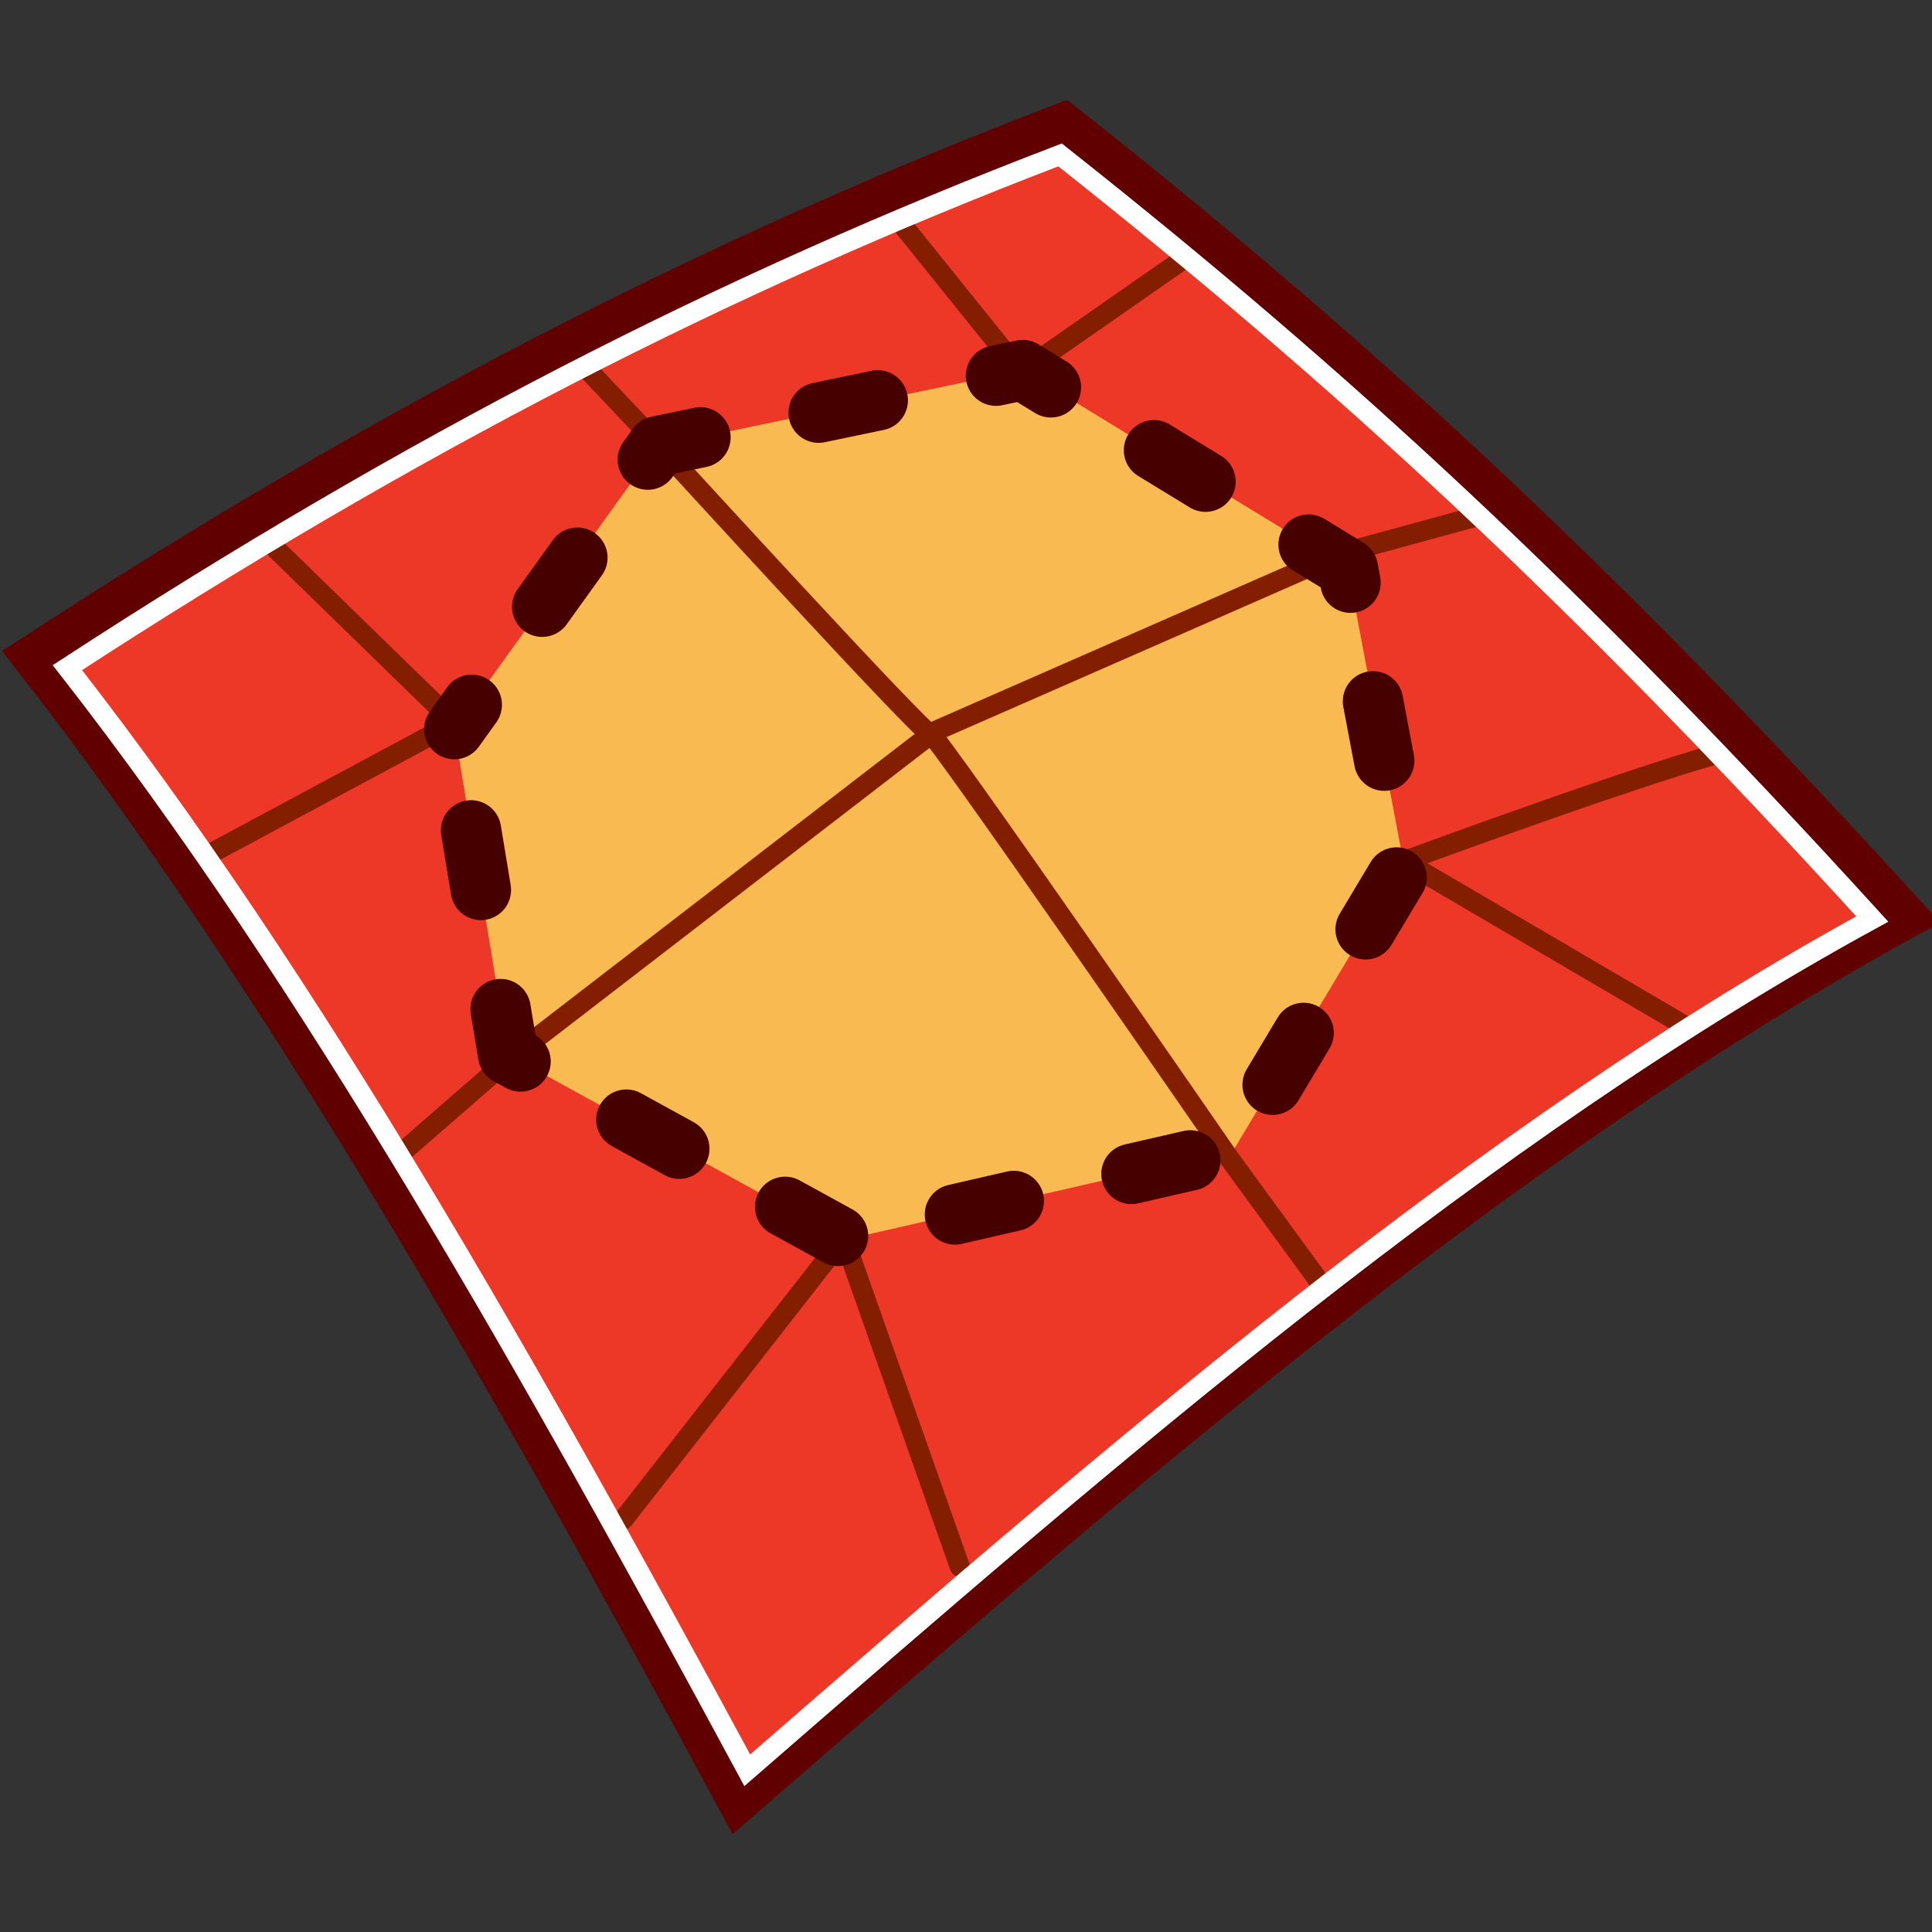 <?xml version="1.0" encoding="UTF-8" standalone="no"?>
<!-- Created with Inkscape (http://www.inkscape.org/) -->

<svg
   xmlns:dc="http://purl.org/dc/elements/1.1/"
   xmlns:cc="http://creativecommons.org/ns#"
   xmlns:rdf="http://www.w3.org/1999/02/22-rdf-syntax-ns#"
   xmlns:svg="http://www.w3.org/2000/svg"
   xmlns="http://www.w3.org/2000/svg"
   xmlns:xlink="http://www.w3.org/1999/xlink"
   xmlns:sodipodi="http://sodipodi.sourceforge.net/DTD/sodipodi-0.dtd"
   xmlns:inkscape="http://www.inkscape.org/namespaces/inkscape"
   width="48px"
   height="48px"
   id="svg6504"
   version="1.1"
   inkscape:version="0.47 r22583"
   sodipodi:docname="makeCircle.svg">
  <rect width="100%" height="100%" fill="#333333" stroke="none"/>
  <defs
     id="defs6506">
    <inkscape:perspective
       sodipodi:type="inkscape:persp3d"
       inkscape:vp_x="0 : 24 : 1"
       inkscape:vp_y="0 : 1000 : 0"
       inkscape:vp_z="48 : 24 : 1"
       inkscape:persp3d-origin="24 : 16 : 1"
       id="perspective3842" />
    <linearGradient
       id="linearGradient7196">
      <stop
         style="stop-color:#fdf39c;stop-opacity:1;"
         offset="0"
         id="stop7198" />
      <stop
         style="stop-color:#fce741;stop-opacity:1;"
         offset="1"
         id="stop7200" />
    </linearGradient>
    <linearGradient
       id="linearGradient7188">
      <stop
         style="stop-color:#fce94f;stop-opacity:1;"
         offset="0"
         id="stop7190" />
      <stop
         style="stop-color:#fce94f;stop-opacity:0;"
         offset="1"
         id="stop7192" />
    </linearGradient>
    <linearGradient
       id="linearGradient7180">
      <stop
         style="stop-color:#fdce89;stop-opacity:1;"
         offset="0"
         id="stop7182" />
      <stop
         style="stop-color:#fb9f18;stop-opacity:1;"
         offset="1"
         id="stop7184" />
    </linearGradient>
    <linearGradient
       id="linearGradient7170">
      <stop
         style="stop-color:#ffffff;stop-opacity:0.441;"
         offset="0"
         id="stop7172" />
      <stop
         style="stop-color:#ffffff;stop-opacity:0;"
         offset="1"
         id="stop7174" />
    </linearGradient>
    <radialGradient
       inkscape:collect="always"
       xlink:href="#linearGradient7170"
       id="radialGradient7176"
       cx="25.196"
       cy="19.589"
       fx="25.196"
       fy="19.589"
       r="14.232"
       gradientTransform="matrix(1,0,0,0.621,0,7.423)"
       gradientUnits="userSpaceOnUse" />
    <radialGradient
       inkscape:collect="always"
       xlink:href="#linearGradient7188"
       id="radialGradient7194"
       cx="22.905"
       cy="20.095"
       fx="22.905"
       fy="20.095"
       r="10.834"
       gradientTransform="matrix(1,0,0,0.874,42.929,3.172)"
       gradientUnits="userSpaceOnUse" />
    <inkscape:perspective
       id="perspective5561"
       inkscape:persp3d-origin="0.5 : 0.33333333 : 1"
       inkscape:vp_z="1 : 0.5 : 1"
       inkscape:vp_y="0 : 1000 : 0"
       inkscape:vp_x="0 : 0.5 : 1"
       sodipodi:type="inkscape:persp3d" />
    <inkscape:perspective
       id="perspective5765"
       inkscape:persp3d-origin="0.5 : 0.33333333 : 1"
       inkscape:vp_z="1 : 0.5 : 1"
       inkscape:vp_y="0 : 1000 : 0"
       inkscape:vp_x="0 : 0.5 : 1"
       sodipodi:type="inkscape:persp3d" />
  </defs>
  <sodipodi:namedview
     id="base"
     pagecolor="#ffffff"
     bordercolor="#666666"
     borderopacity="1.0"
     inkscape:pageopacity="0.0"
     inkscape:pageshadow="2"
     inkscape:zoom="5.21446"
     inkscape:cx="13.744151"
     inkscape:cy="27.608098"
     inkscape:current-layer="layer1"
     showgrid="true"
     inkscape:grid-bbox="true"
     inkscape:document-units="px"
     inkscape:window-width="1189"
     inkscape:window-height="708"
     inkscape:window-x="300"
     inkscape:window-y="31"
     inkscape:window-maximized="0" />
  <g
     id="layer1"
     inkscape:label="Layer 1"
     inkscape:groupmode="layer">
    <path
       style="fill:#ee3827;stroke:none;fill-opacity:1"
       d="M 0.781,16.295 C 9.656,10.517 17.74,6.372 26.426,3.049 33.727,8.823 39.806,14.436 47.408,22.79 37.356,28.287 27.847,36.52 18.344,44.782 12.775,34.464 7.116,24.408 0.781,16.295 z"
       id="path6523"
       inkscape:connector-curvature="0"
       sodipodi:nodetypes="ccccc" />
    <path
       sodipodi:nodetypes="ccccccccc"
       style="fill:#fdda5d;fill-opacity:0.803;stroke:none"
       d="m 11.287,18.115 1.337,8.088 8.369,4.598 9.647,-2.216 4.242,-7.091 -1.395,-7.368 -8.078,-4.931 -9.078,1.894 -5.044,7.026 z"
       id="path5526-5" />
    <path
       style="fill:none;stroke:#841e00;stroke-width:0.5;stroke-linecap:round;stroke-linejoin:miter;stroke-miterlimit:4;stroke-opacity:1;stroke-dasharray:none"
       d="M 9.782,28.813 12.684,26.286 23.218,18.171 33.269,13.764 36.816,12.796"
       id="path5528"
       sodipodi:nodetypes="ccccc" />
    <path
       style="fill:none;stroke:#841e00;stroke-width:0.5;stroke-linecap:round;stroke-linejoin:round;stroke-miterlimit:4;stroke-opacity:1;stroke-dasharray:none"
       d="m 15.491,37.749 5.47,-7.002 2.885,8.177"
       id="path5530"
       sodipodi:nodetypes="ccc" />
    <path
       style="fill:none;stroke:#841e00;stroke-width:0.5;stroke-linecap:round;stroke-linejoin:round;stroke-miterlimit:4;stroke-opacity:1;stroke-dasharray:none"
       d="m 43.117,18.611 c -1.994,0.481 -8.236,2.785 -8.236,2.785 l 7.498,4.392"
       id="path5534"
       sodipodi:nodetypes="ccc" />
    <path
       style="fill:none;stroke:#841e00;stroke-width:0.5;stroke-linecap:round;stroke-linejoin:miter;stroke-miterlimit:4;stroke-opacity:1;stroke-dasharray:none"
       d="M 4.802,21.437 11.287,17.956 6.601,13.39"
       id="path5536"
       sodipodi:nodetypes="ccc" />
    <path
       style="fill:none;stroke:#841e00;stroke-width:0.5;stroke-linecap:round;stroke-linejoin:miter;stroke-miterlimit:4;stroke-opacity:1;stroke-dasharray:none"
       d="m 22.158,5.262 3.21,3.987 4.72,-3.288"
       id="path5540"
       sodipodi:nodetypes="ccc" />
    <path
       sodipodi:nodetypes="ccscc"
       style="fill:none;stroke:#841e00;stroke-width:0.5;stroke-linecap:round;stroke-linejoin:miter;stroke-miterlimit:4;stroke-opacity:1;stroke-dasharray:none"
       d="m 14.458,9.034 1.827,1.935 c 0,0 6.826,7.471 6.826,7.256 0,-0.215 7.417,10.534 7.417,10.534 l 2.472,3.386"
       id="path5542" />
    <path
       sodipodi:nodetypes="ccccccccc"
       style="fill:none;stroke:#470000;stroke-width:1.5;stroke-linecap:round;stroke-linejoin:round;stroke-miterlimit:4;stroke-opacity:1;stroke-dasharray:1.5,3;stroke-dashoffset:6.45"
       d="m 11.287,18.115 1.337,8.088 8.369,4.598 9.647,-2.216 4.242,-7.091 -1.395,-7.368 -8.078,-4.931 -9.078,1.894 -5.044,7.026 z"
       id="path5526" />
    <path
       sodipodi:nodetypes="ccccc"
       inkscape:connector-curvature="0"
       id="path7065"
       d="M 0.781,16.295 C 9.656,10.517 17.74,6.372 26.426,3.049 33.727,8.823 39.806,14.436 47.408,22.79 37.356,28.287 27.847,36.52 18.344,44.782 12.775,34.464 7.116,24.408 0.781,16.295 z"
       style="fill:none;stroke:#610000;stroke-width:1;stroke-linecap:butt;stroke-linejoin:miter;stroke-miterlimit:4;stroke-opacity:1;stroke-dasharray:none" />
    <path
       style="fill:none;stroke:#ffffff;stroke-width:0.5;stroke-linecap:butt;stroke-linejoin:miter;stroke-miterlimit:4;stroke-opacity:1;stroke-dasharray:none"
       d="M 1.674,16.587 C 10.209,11.03 17.983,7.045 26.337,3.849 33.358,9.402 39.204,14.799 46.516,22.833 36.848,28.119 27.703,36.037 18.565,43.982 13.209,34.059 7.766,24.389 1.674,16.587 z"
       id="path7178"
       inkscape:connector-curvature="0"
       sodipodi:nodetypes="ccccc" />
  </g>
</svg>
